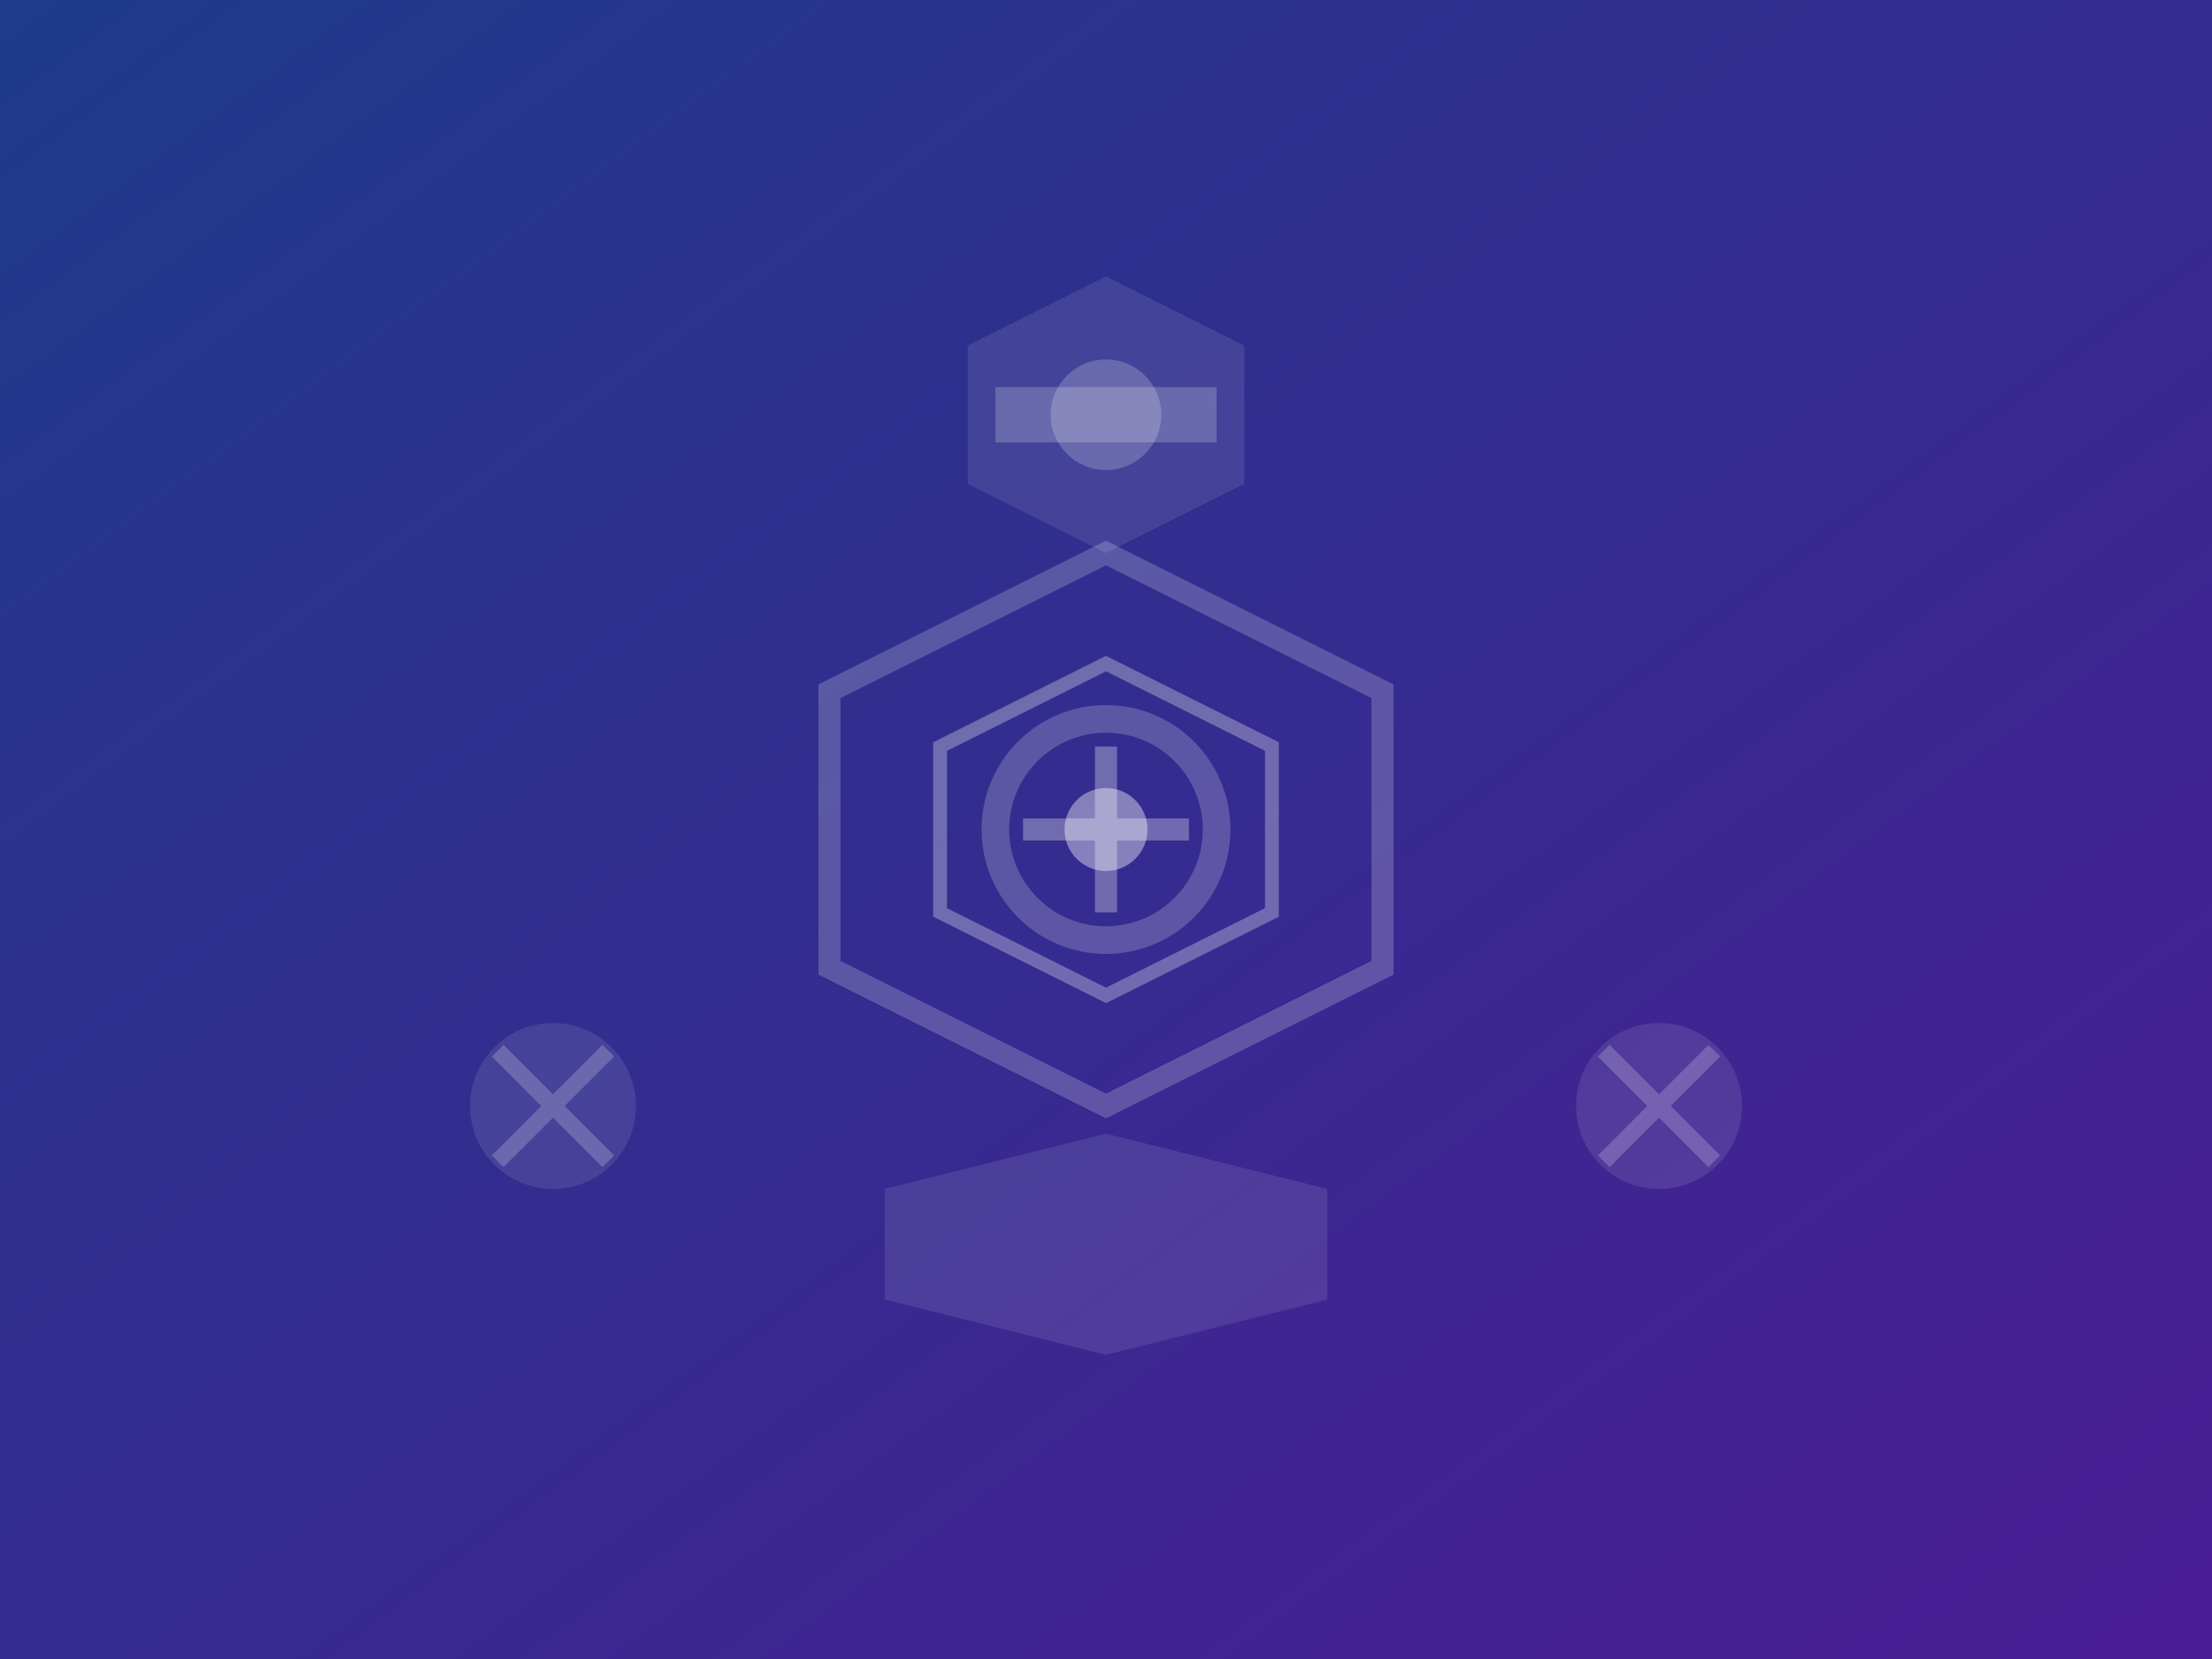 <svg width="800" height="600" xmlns="http://www.w3.org/2000/svg">
  <rect width="100%" height="100%" fill="#808080" stroke="none"/>
  <defs>
    <linearGradient id="grad1" x1="0%" y1="0%" x2="100%" y2="100%">
      <stop offset="0%" style="stop-color:#1e3a8a;stop-opacity:1" />
      <stop offset="100%" style="stop-color:#4c1d95;stop-opacity:1" />
    </linearGradient>
  </defs>
  <rect width="800" height="600" fill="url(#grad1)" />
  <g transform="translate(400, 300)">
    <path d="M-100,-50 L0,-100 L100,-50 L100,50 L0,100 L-100,50 Z" fill="none" stroke="#ffffff" stroke-width="8" opacity="0.2" />
    <path d="M-60,-30 L0,-60 L60,-30 L60,30 L0,60 L-60,30 Z" fill="none" stroke="#ffffff" stroke-width="5" opacity="0.3" />
    <circle cx="0" cy="0" r="40" fill="none" stroke="#ffffff" stroke-width="10" opacity="0.2" />
    <path d="M-30,0 L30,0 M0,-30 L0,30" stroke="#ffffff" stroke-width="8" opacity="0.3" />
    <circle cx="0" cy="0" r="15" fill="#ffffff" opacity="0.4" />
  </g>
  <g transform="translate(400, 150)">
    <path d="M-50,-25 L0,-50 L50,-25 L50,25 L0,50 L-50,25 Z" fill="#ffffff" opacity="0.1" />
    <rect x="-40" y="-10" width="80" height="20" fill="#ffffff" opacity="0.2" />
    <circle cx="0" cy="0" r="20" fill="#ffffff" opacity="0.2" />
  </g>
  <g transform="translate(200, 400)">
    <circle cx="0" cy="0" r="30" fill="#ffffff" opacity="0.1" />
    <path d="M-20,-20 L20,20 M-20,20 L20,-20" stroke="#ffffff" stroke-width="6" opacity="0.2" />
  </g>
  <g transform="translate(600, 400)">
    <circle cx="0" cy="0" r="30" fill="#ffffff" opacity="0.1" />
    <path d="M-20,-20 L20,20 M-20,20 L20,-20" stroke="#ffffff" stroke-width="6" opacity="0.2" />
  </g>
  <g transform="translate(400, 450)">
    <path d="M-80,-20 L0,-40 L80,-20 L80,20 L0,40 L-80,20 Z" fill="#ffffff" opacity="0.1" />
  </g>
</svg>
